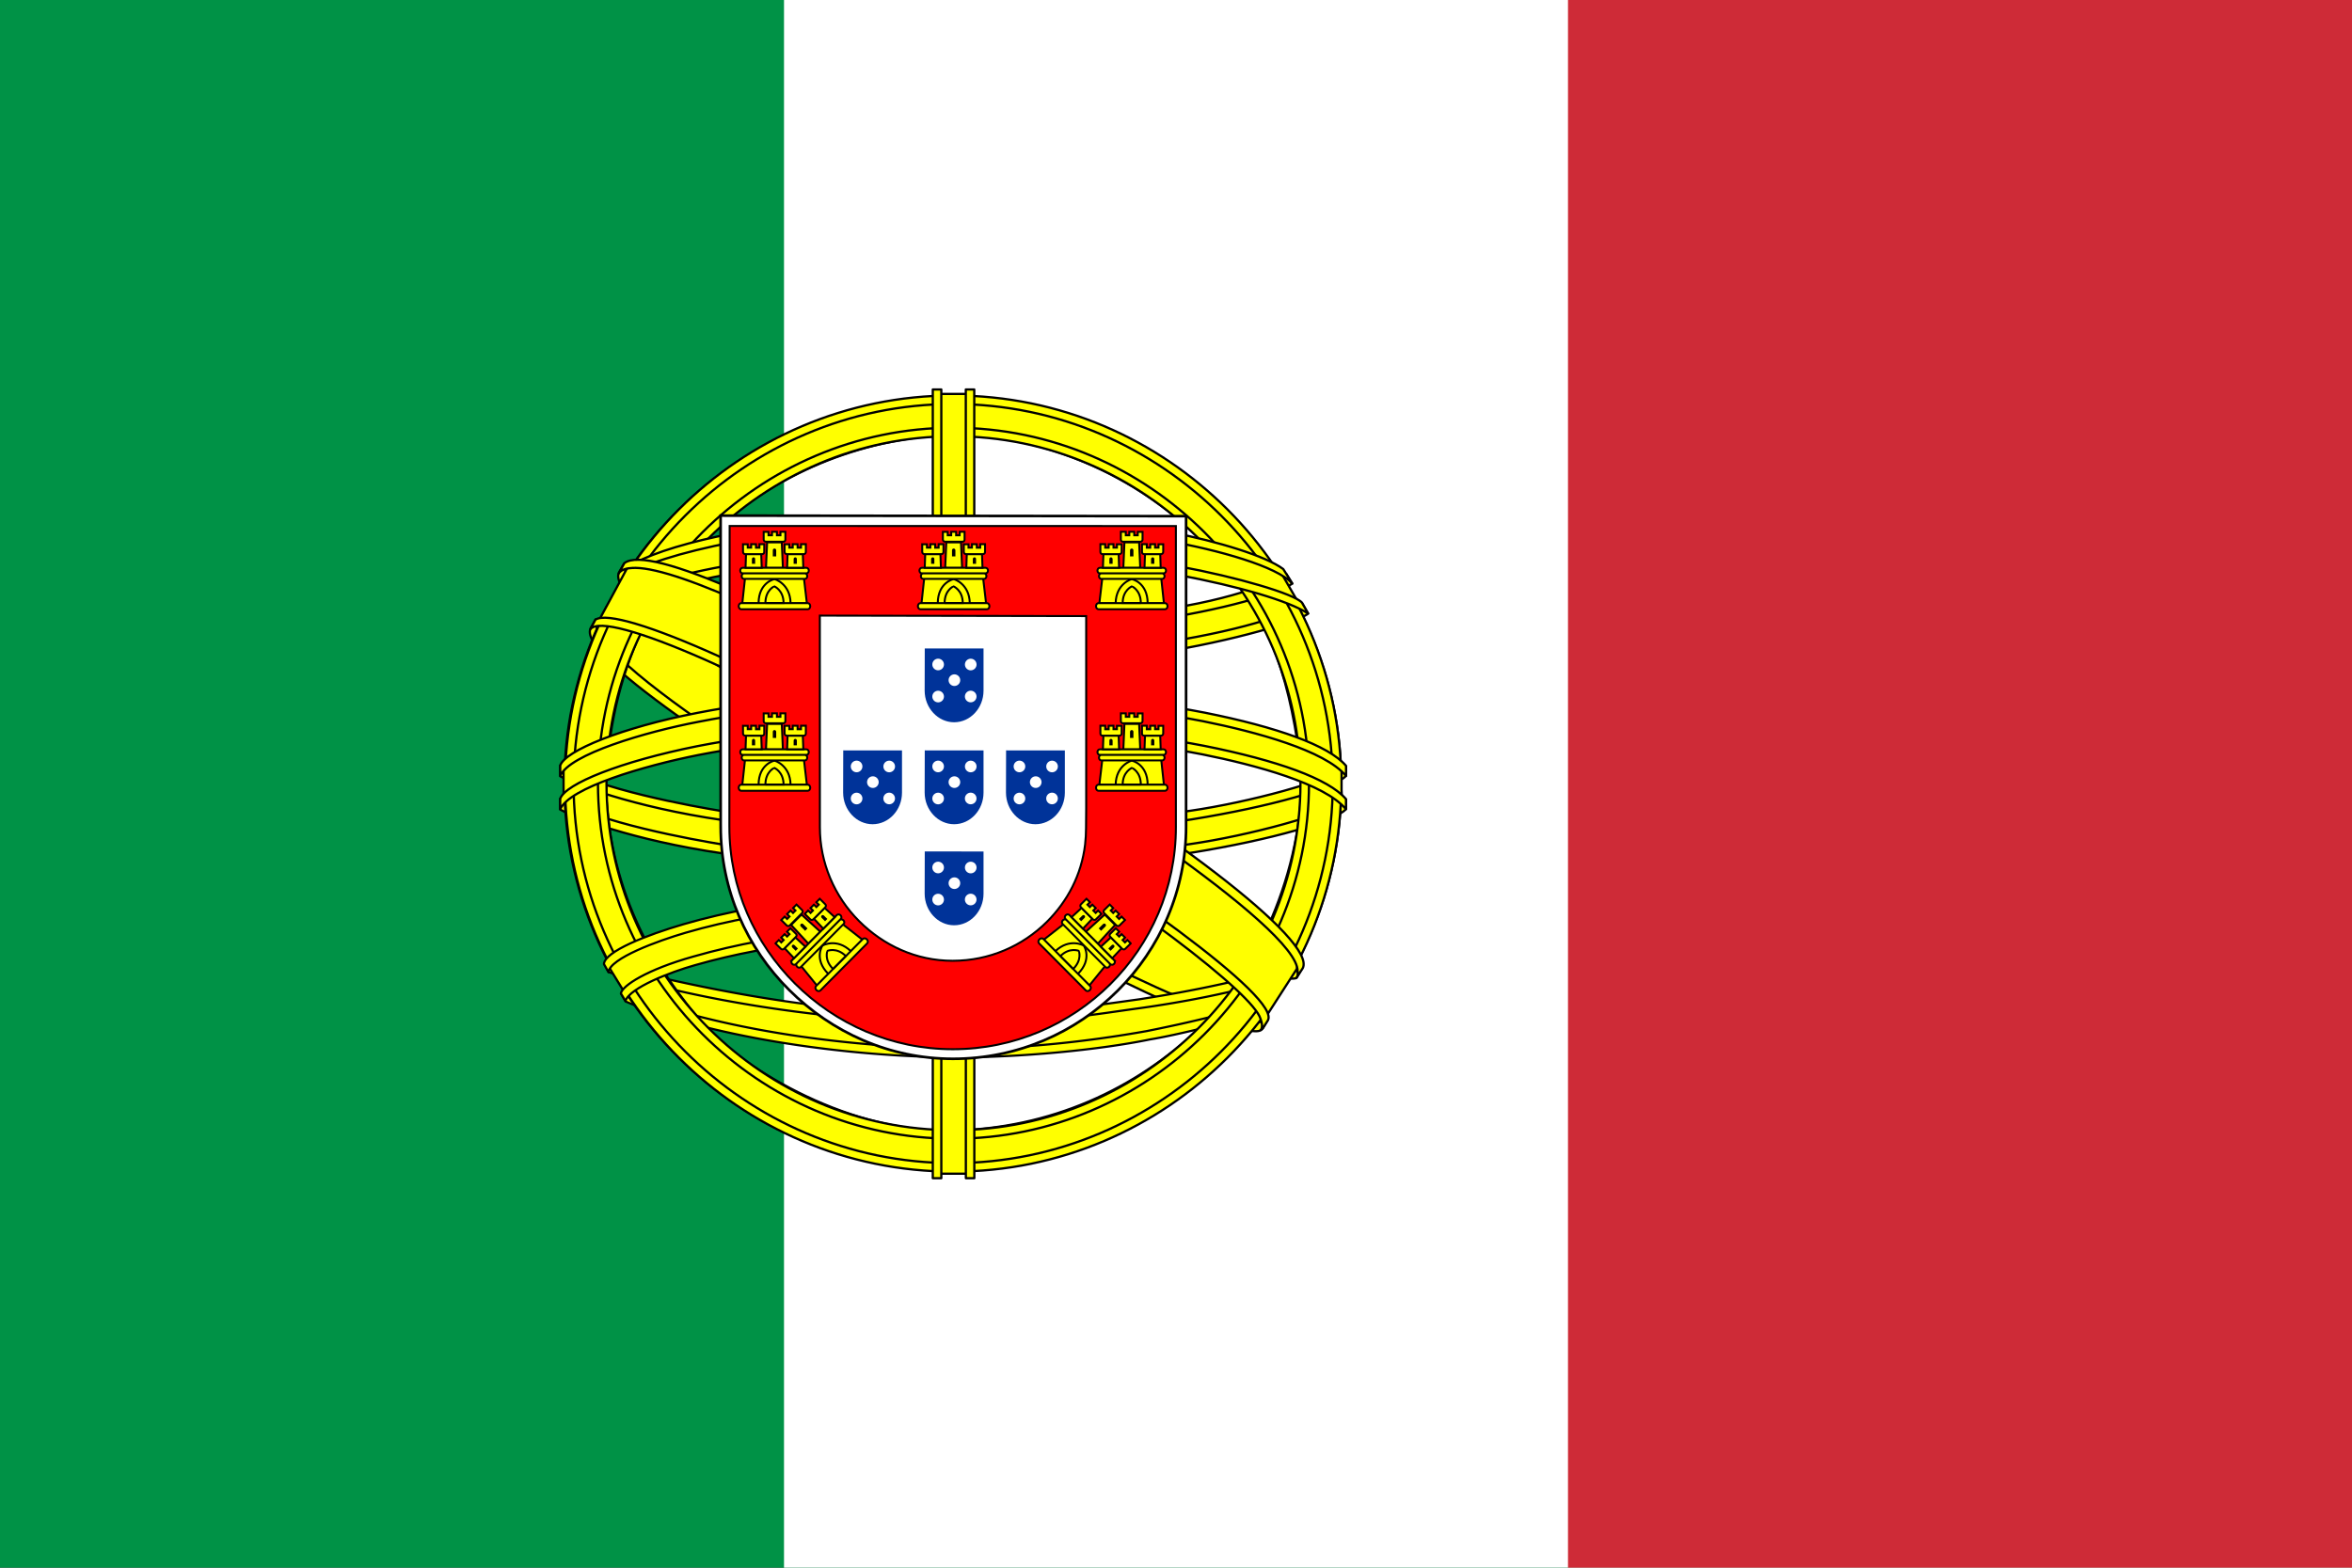 <?xml version="1.0" encoding="UTF-8" standalone="no"?>
<!-- Created with Inkscape (http://www.inkscape.org/) -->

<svg
   version="1.1"
   id="svg1"
   width="600"
   height="400"
   viewBox="0 0 600 400"
   xml:space="preserve"
   xmlns:xlink="http://www.w3.org/1999/xlink"
   xmlns="http://www.w3.org/2000/svg"
   xmlns:svg="http://www.w3.org/2000/svg"><rect x="0" y="0" width="600" height="400" fill="#333333" stroke="none"/><defs
     id="defs1" /><g
     id="g1"><g
       id="g5"
       transform="translate(309.673,-147.494)"><g
         id="g3"
         transform="matrix(200,0,0,200,-309.673,147.494)"><path
           fill="#009246"
           d="M 0,0 H 3 V 2 H 0 Z"
           id="path1-0" /><path
           fill="#ffffff"
           d="M 1,0 H 3 V 2 H 1 Z"
           id="path2-5" /><path
           fill="#ce2b37"
           d="M 2,0 H 3 V 2 H 2 Z"
           id="path3-2" /></g><g
         id="g4"
         transform="translate(-29.531,112.382)"><g
           fill="#ffff00"
           fill-rule="evenodd"
           stroke="#000000"
           stroke-width="0.573"
           stroke-linecap="round"
           stroke-linejoin="round"
           id="g19"
           transform="translate(-276.896,34.939)"><path
             d="M 318.24,262.04 C 288.03,261.13 149.5,174.66 148.55,160.89 l 7.65,-12.757 c 13.74,19.966 155.36,104.06 169.27,101.08 l -7.23,12.823"
             id="path3" /><path
             d="m 154.59,146.4 c -2.71,7.294 36.149,31.318 82.903,59.754 46.752,28.434 87.065,46.006 90.053,43.486 0.183,-0.325 1.47,-2.54 1.352,-2.523 -0.56,0.844 -1.923,1.11 -4.05,0.497 -12.632,-3.643 -45.576,-18.765 -86.375,-43.506 -40.798,-24.743 -76.294,-47.544 -81.81,-57.232 -0.384,-0.671 -0.658,-1.896 -0.602,-2.848 l -0.134,-0.002 -1.175,2.053 -0.161,0.322 h -0.001 z m 164.36,116.04 c -0.512,0.93 -1.467,0.96 -3.282,0.761 -11.3,-1.25 -45.589,-17.925 -86.162,-42.213 -47.21,-28.26 -86.2,-54.01 -81.97,-60.74 l 1.151,-2.034 0.227,0.07 c -3.804,11.405 76.948,57.578 81.702,60.522 46.724,28.947 86.115,45.851 89.601,41.458 l -1.268,2.181 v -0.002 z"
             id="path4" /><path
             d="m 240.17,169.23 c 30.237,-0.239 67.55,-4.132 89.023,-12.69 l -4.627,-7.517 c -12.692,7.025 -50.21,11.644 -84.652,12.335 -40.736,-0.375 -69.49,-4.168 -83.897,-13.835 l -4.367,8.005 c 26.484,11.207 53.623,13.587 88.52,13.703"
             id="path5" /><path
             d="m 330.44,156.71 c -0.739,1.182 -14.743,6.011 -35.373,9.575 -13.988,2.133 -32.234,3.956 -55.004,3.978 -21.633,0.02 -39.305,-1.52 -52.684,-3.333 -21.656,-3.396 -32.833,-8.12 -36.965,-9.79 0.395,-0.785 0.65,-1.337 1.03,-2.07 11.895,4.736 23.124,7.591 36.28,9.615 13.29,1.8 30.75,3.362 52.275,3.342 22.664,-0.023 40.71,-1.984 54.616,-4.053 21.155,-3.412 32.711,-7.804 34.334,-9.843 l 1.494,2.579 h -0.002 z m -4.06,-7.623 c -2.293,1.842 -13.718,5.894 -33.82,9.104 -13.414,1.922 -30.471,3.643 -52.264,3.664 -20.704,0.02 -37.62,-1.375 -50.485,-3.249 -20.414,-2.666 -31.28,-7.475 -35.196,-8.877 0.39,-0.674 0.786,-1.343 1.194,-2.014 3.048,1.535 13.533,5.791 34.226,8.723 12.72,1.803 29.66,3.147 50.262,3.126 21.69,-0.022 38.553,-1.776 51.883,-3.688 20.205,-2.78 31.077,-7.948 32.728,-9.241 l 1.473,2.45 v 0.003 z m -185.5,56.573 c 18.598,10.003 59.905,15.044 98.994,15.391 35.591,0.056 81.958,-5.502 99.297,-14.69 l -0.477,-10.012 c -5.425,8.477 -55.113,16.609 -99.206,16.276 -44.093,-0.333 -85.038,-7.143 -98.687,-15.959 l 0.08,8.991"
             id="path6" /><path
             d="m 340.12,204.22 v 2.387 c -2.605,3.116 -18.945,7.826 -39.436,11.142 -15.595,2.391 -35.927,4.195 -61.262,4.195 -24.07,0 -43.263,-1.716 -58.148,-4.001 -23.53,-3.427 -38.58,-9.427 -41.6,-11.217 l 0.013,-2.786 c 9.075,6.034 33.661,10.447 41.917,11.798 14.788,2.27 33.868,3.974 57.817,3.974 25.216,0 45.434,-1.792 60.931,-4.167 14.701,-2.123 35.644,-7.646 39.767,-11.324 h 10e-4 z m 0.01,-8.492 v 2.387 c -2.605,3.114 -18.945,7.824 -39.436,11.14 -15.595,2.391 -35.927,4.195 -61.262,4.195 -24.07,0 -43.263,-1.715 -58.148,-4.002 -23.53,-3.424 -38.58,-9.424 -41.6,-11.216 l 0.013,-2.785 c 9.075,6.033 33.661,10.447 41.917,11.796 14.788,2.272 33.868,3.976 57.817,3.976 25.216,0 45.434,-1.792 60.931,-4.17 14.701,-2.123 35.644,-7.646 39.767,-11.323 z M 239.79,260.32 c -42.772,-0.255 -79.421,-11.659 -87.16,-13.544 l 5.643,8.834 c 13.67,5.75 49.424,14.32 81.927,13.371 32.504,-0.948 60.91,-3.466 80.928,-13.21 l 5.787,-9.156 c -13.642,6.425 -60.068,13.639 -87.125,13.705"
             id="path7" /><path
             stroke-width="0.55"
             d="m 323.3,253.72 a 134.08,134.08 0 0 1 -2.596,3.83 c -9.442,3.329 -24.32,6.824 -30.597,7.843 -12.824,2.643 -32.665,4.594 -50.274,4.603 -37.89,-0.554 -68.905,-7.972 -83.496,-14.299 l -1.178,-2.024 0.193,-0.304 1.996,0.774 c 25.948,9.284 55.091,12.987 82.698,13.652 17.538,0.062 35.095,-2.01 49.292,-4.549 21.771,-4.362 30.574,-7.65 33.275,-9.14 z m 5.017,-8.275 0.066,0.077 a 269.275,269.275 0 0 1 -1.963,3.263 c -5.035,1.8 -18.702,5.798 -38.659,8.589 -13.149,1.791 -21.322,3.526 -47.479,4.034 -49.015,-1.247 -80.75,-10.831 -88.289,-13.195 l -1.117,-2.143 c 28.406,7.415 57.422,12.592 89.408,13.12 23.93,-0.509 34.112,-2.271 47.152,-4.05 23.27,-3.618 34.996,-7.449 38.515,-8.555 a 2.667,2.667 0 0 0 -0.154,-0.2 l 2.523,-0.942 -0.002,0.002 z"
             id="path8" /><path
             d="m 328.83,197.76 c 0.139,28.137 -14.26,53.386 -25.858,64.525 -16.408,15.759 -38.163,25.896 -63.569,26.363 -28.37,0.521 -55.12,-17.974 -62.295,-26.099 -14.028,-15.885 -25.449,-36.057 -25.815,-63.243 1.738,-30.709 13.793,-52.1 31.268,-66.769 17.475,-14.669 40.743,-21.813 60.121,-21.302 22.358,0.59 48.475,11.558 66.521,33.332 11.823,14.266 16.943,29.748 19.627,53.193 z m -89.186,-96.342 c 54.485,0 99.296,44.338 99.296,98.703 0,54.364 -44.811,98.704 -99.296,98.704 -54.485,0 -98.924,-44.339 -98.924,-98.704 0,-54.365 44.439,-98.703 98.924,-98.703"
             id="path9" /><path
             d="m 239.91,101.08 c 54.534,0 99.011,44.483 99.011,99.022 0,54.538 -44.478,99.02 -99.011,99.02 -54.534,0 -99.011,-44.481 -99.011,-99.02 0,-54.539 44.478,-99.022 99.011,-99.022 z m -96.832,99.022 c 0,53.26 43.736,96.842 96.832,96.842 53.097,0 96.833,-43.582 96.833,-96.842 0,-53.262 -43.737,-96.844 -96.833,-96.844 -53.096,0 -96.832,43.584 -96.832,96.844 z"
             id="path10" /><path
             d="m 239.99,109.31 c 49.731,0 90.693,40.821 90.693,90.704 0,49.884 -40.963,90.703 -90.693,90.703 -49.73,0 -90.693,-40.819 -90.693,-90.703 0,-49.883 40.964,-90.704 90.693,-90.704 z m -88.515,90.703 c 0,48.685 39.979,88.524 88.515,88.524 48.536,0 88.515,-39.839 88.515,-88.524 0,-48.686 -39.978,-88.525 -88.515,-88.525 -48.536,0 -88.515,39.84 -88.515,88.525 z"
             id="path11" /><path
             d="m 243.98,100.68 h -8.485 l 0.01,198.96 h 8.514 z"
             id="path12" /><path
             d="m 243.13,99.546 h 2.16 l 0.018,201.25 h -2.161 l -0.016,-201.25 z m -8.421,0.002 h 2.176 l 0.003,201.25 H 234.71 V 99.548 Z"
             id="path13" /><path
             d="M 338.99,203.935 V 196.58 L 333,191 l -34,-9 -49,-5 -59,3 -42,10 -8.48,6.28 v 7.357 L 162,194 l 51,-8 h 49 l 36,4 25,6 z"
             id="path14" /><path
             d="m 239.95,184.77 c 23.383,-0.043 46.07,2.215 64.065,5.72 18.569,3.712 31.637,8.355 36.105,13.57 l -0.005,2.583 c -5.388,-6.49 -22.973,-11.248 -36.518,-13.968 -17.858,-3.474 -40.393,-5.717 -63.647,-5.674 -24.538,0.046 -47.387,2.37 -64.984,5.803 -14.12,2.802 -32.951,8.368 -35.302,13.858 v -2.689 c 1.291,-3.8 15.313,-9.479 34.984,-13.417 17.729,-3.457 40.62,-5.741 65.302,-5.786 z m 0.01,-8.492 c 23.383,-0.042 46.07,2.217 64.065,5.72 18.569,3.713 31.637,8.355 36.105,13.57 l -0.005,2.583 c -5.388,-6.489 -22.973,-11.247 -36.518,-13.966 -17.858,-3.476 -40.393,-5.719 -63.647,-5.674 -24.538,0.044 -47.276,2.37 -64.875,5.801 -13.626,2.584 -33.226,8.37 -35.412,13.86 v -2.69 c 1.291,-3.76 15.597,-9.642 34.985,-13.417 17.729,-3.458 40.62,-5.74 65.302,-5.787 z m -0.48,-43.318 c 36.849,-0.184 68.99,5.152 83.695,12.685 l 5.364,9.279 c -12.781,-6.888 -47.456,-14.05 -89.005,-12.979 -33.854,0.208 -70.027,3.727 -88.176,13.41 l 6.403,-10.709 c 14.895,-7.724 50.022,-11.643 81.72,-11.684"
             id="path15" /><path
             d="m 239.97,140.62 c 21.017,-0.056 41.325,1.13 57.476,4.044 15.041,2.799 29.385,7 31.436,9.26 l 1.59,2.81 c -4.988,-3.257 -17.4,-6.884 -33.339,-9.906 -16.006,-3.008 -36.3,-4.005 -57.2,-3.95 -23.722,-0.081 -42.152,1.171 -57.969,3.929 -16.728,3.13 -28.334,7.601 -31.197,9.726 l 1.558,-2.97 c 5.564,-2.838 14.39,-6.26 29.223,-8.93 16.357,-2.988 34.983,-3.884 58.423,-4.013 v 0 z m -0.009,-8.484 c 20.113,-0.053 39.972,1.068 55.452,3.85 12.209,2.377 24.283,6.088 28.704,9.39 l 2.326,3.695 c -3.954,-4.395 -18.836,-8.56 -31.974,-10.892 -15.361,-2.65 -34.395,-3.698 -54.508,-3.866 -21.108,0.06 -40.615,1.352 -55.752,4.108 -14.441,2.749 -23.76,6.002 -27.703,8.543 l 2.045,-3.087 c 5.441,-2.864 14.232,-5.495 25.303,-7.646 15.249,-2.777 34.876,-4.036 56.108,-4.095 z M 289.15,241.26 c -18.218,-3.4 -36.469,-3.895 -49.217,-3.745 -61.407,0.72 -81.244,12.61 -83.665,16.21 l -4.59,-7.482 c 15.635,-11.332 49.074,-17.687 88.588,-17.037 20.518,0.336 38.224,1.698 53.119,4.583 l -4.236,7.473"
             id="path16" /><path
             stroke-width="0.55"
             d="m 239.58,236.46 c 17.082,0.255 33.849,0.96 50.033,3.978 l -1.172,2.07 c -15.031,-2.775 -31.055,-3.837 -48.803,-3.75 -22.663,-0.178 -45.585,1.939 -65.541,7.666 -6.297,1.753 -16.721,5.8 -17.784,9.146 l -1.166,-1.923 c 0.336,-1.977 6.636,-6.08 18.414,-9.39 22.858,-6.545 44.24,-7.649 66.02,-7.799 v 0.002 z m 0.775,-8.596 c 17.698,0.33 35.975,1.149 53.74,4.668 l -1.22,2.153 c -16.042,-3.184 -31.37,-4.246 -52.415,-4.57 -22.735,0.042 -46.851,1.663 -68.778,8.037 -7.08,2.063 -19.297,6.52 -19.704,10.05 l -1.166,-2.065 c 0.265,-3.206 10.842,-7.388 20.358,-10.156 22.096,-6.424 46.275,-8.076 69.186,-8.117 z"
             id="path17" /><path
             d="M 327.58,247.38 320.201,258.829 299,240 244,203 182,169 149.81,157.99 156.67,145.27 159,144 l 20,5 66,34 38,24 32,23 13,15 z"
             id="path18" /><path
             d="m 148.65,158.29 c 5.646,-3.83 47.139,14.655 90.555,40.834 43.301,26.254 84.677,55.921 80.942,61.473 l -1.228,1.932 -0.564,0.445 c 0.12,-0.087 0.743,-0.848 -0.06,-2.906 -1.846,-6.07 -31.196,-29.491 -79.895,-58.895 -47.475,-28.31 -87.04,-45.371 -90.997,-40.494 l 1.247,-2.39 v 0 z m 180.44,88.927 c 3.57,-7.052 -34.916,-36.044 -82.632,-64.272 -48.813,-27.666 -83.994,-43.951 -90.42,-39.095 l -1.428,2.6 c -0.012,0.142 0.052,-0.178 0.354,-0.411 1.168,-1.02 3.105,-0.95 3.979,-0.967 11.065,0.166 42.667,14.71 87.006,40.128 19.428,11.315 82.071,51.491 81.832,62.79 0.017,0.97 0.08,1.17 -0.285,1.651 l 1.594,-2.423 v -0.002 z"
             id="path19" /></g><path
           fill="#ffffff"
           stroke="#000000"
           stroke-width="0.67"
           d="m -96.296,245.949 c 0,16.271 6.663,30.987 17.457,41.742 10.815,10.778 25.512,17.579 41.809,17.579 16.381,0 31.247,-6.653 42.016,-17.389 10.769,-10.735 17.443,-25.552 17.446,-41.88 h -0.002 v -79.189 l -118.74,-0.141 0.012,79.278 z"
           id="path20" /><path
           fill="#ff0000"
           stroke="#000000"
           stroke-width="0.507"
           d="m -94.076,246.059 v 0.045 c 0,15.557 6.441,29.724 16.775,40.009 10.354,10.305 24.614,16.712 40.214,16.712 15.681,0 29.912,-6.36 40.222,-16.626 10.308,-10.265 16.697,-24.433 16.699,-40.044 h -0.002 v -76.826 l -113.84,-0.019 -0.07,76.748 m 91.022,-53.747 0.004,48.891 -0.041,5.172 c 0,1.361 -0.081,2.912 -0.24,4.233 -0.925,7.73 -4.48,14.467 -9.745,19.708 -6.164,6.136 -14.671,9.942 -24.047,9.942 -9.327,0 -17.64,-3.938 -23.83,-10.1 -6.349,-6.32 -10.03,-14.986 -10.03,-23.947 l -0.012,-54.023 67.94,0.122 0.002,0.002 z"
           id="path21" /><g
           id="e"
           transform="translate(-276.896,34.939)"><g
             id="d"
             fill="#ffff00"
             stroke="#000000"
             stroke-width="0.5"><path
               stroke="none"
               d="m 190.19,154.43 c 0.135,-5.521 4.052,-6.828 4.08,-6.847 0.029,-0.019 4.232,1.407 4.218,6.898 l -8.298,-0.051"
               id="path22" /><path
               d="m 186.81,147.69 -0.682,6.345 4.14,0.009 c 0.04,-5.25 3.975,-6.123 4.07,-6.103 0.09,-0.005 3.989,1.16 4.093,6.103 h 4.151 l -0.75,-6.394 -15.022,0.038 z m -0.96,6.37 h 16.946 c 0.357,0 0.65,0.353 0.65,0.784 0,0.43 -0.293,0.781 -0.65,0.781 H 185.85 c -0.357,0 -0.65,-0.35 -0.65,-0.781 0,-0.431 0.293,-0.784 0.65,-0.784 z"
               id="path23" /><path
               d="m 192.01,154.03 c 0.018,-3.313 2.262,-4.25 2.274,-4.248 0,0 2.342,0.966 2.36,4.248 h -4.634 m -5.8,-8.98 h 16.245 c 0.342,0 0.623,0.318 0.623,0.705 0,0.387 -0.28,0.704 -0.623,0.704 H 186.21 c -0.342,0 -0.623,-0.315 -0.623,-0.704 0,-0.387 0.28,-0.705 0.623,-0.705 z m 0.34,1.42 h 15.538 c 0.327,0 0.595,0.317 0.595,0.704 0,0.388 -0.268,0.704 -0.595,0.704 H 186.55 c -0.327,0 -0.595,-0.316 -0.595,-0.704 0,-0.387 0.268,-0.704 0.595,-0.704 z m 5.02,-10.59 1.227,0.002 v 0.871 h 0.895 v -0.89 l 1.257,0.004 v 0.887 h 0.897 v -0.89 h 1.258 l -0.002,2.01 c 0,0.317 -0.254,0.521 -0.549,0.521 h -4.41 c -0.297,0 -0.57,-0.237 -0.572,-0.526 l -0.003,-1.988 h 10e-4 z m 4.62,2.69 0.277,6.451 -4.303,-0.015 0.285,-6.453 3.741,0.017"
               id="path24" /><path
               id="a"
               d="m 190.94,141.56 0.131,3.478 -4.125,10e-4 0.116,-3.479 h 3.879 z" /><use
               xlink:href="#a"
               x="10.609"
               id="use24" /><path
               id="b"
               d="m 186.3,139.04 1.2,0.003 v 0.872 h 0.877 v -0.892 l 1.23,0.004 v 0.889 h 0.879 v -0.893 l 1.23,0.002 -0.002,2.012 c 0,0.314 -0.249,0.518 -0.536,0.518 h -4.317 c -0.29,0 -0.559,-0.235 -0.56,-0.525 l -0.002,-1.989 z" /><use
               xlink:href="#b"
               x="10.609"
               id="use25" /><path
               fill="#000000"
               stroke="none"
               d="m 193.9,140.61 c -0.026,-0.627 0.877,-0.634 0.866,0 v 1.536 H 193.9 v -1.536"
               id="path25" /><path
               id="c"
               fill="#000000"
               stroke="none"
               d="m 188.57,142.84 c -0.003,-0.606 0.837,-0.618 0.826,0 v 1.187 h -0.826 v -1.187" /><use
               xlink:href="#c"
               x="10.641"
               id="use26" /></g><use
             xlink:href="#d"
             y="46.32"
             id="use27" /><use
             xlink:href="#d"
             transform="rotate(-45.202,312.766,180.004)"
             id="use28" /></g><use
           xlink:href="#d"
           x="45.714"
           id="use29"
           transform="translate(-276.896,34.939)" /><use
           xlink:href="#e"
           transform="matrix(-1,0,0,1,-74,0)"
           id="use30"
           x="0"
           y="0" /><g
           id="f"
           fill="#ffffff"
           transform="translate(-276.896,34.939)"><path
             fill="#003399"
             d="m 232.636,202.406 v 0.005 c 0,2.212 0.85,4.227 2.212,5.69 1.365,1.466 3.245,2.377 5.302,2.377 2.067,0 3.944,-0.905 5.303,-2.365 1.358,-1.459 2.202,-3.472 2.202,-5.693 v -10.768 l -14.992,-0.013 -0.028,10.766"
             id="path30" /><circle
             cx="236.074"
             cy="195.735"
             r="1.486"
             id="circle30" /><circle
             cx="244.392"
             cy="195.742"
             r="1.486"
             id="circle31" /><circle
             cx="240.225"
             cy="199.735"
             r="1.486"
             id="circle32" /><circle
             cx="236.074"
             cy="203.916"
             r="1.486"
             id="circle33" /><circle
             cx="244.383"
             cy="203.905"
             r="1.486"
             id="circle34" /></g><use
           xlink:href="#f"
           y="0"
           id="use34"
           transform="translate(0,-26.016)"
           x="0" /><use
           xlink:href="#f"
           x="0"
           id="use35"
           transform="translate(-20.799)"
           y="0" /><use
           xlink:href="#f"
           x="0"
           id="use36"
           transform="translate(20.745)"
           y="0" /><use
           xlink:href="#f"
           y="0"
           id="use37"
           transform="translate(0,25.784)"
           x="0" /></g></g></g></svg>
